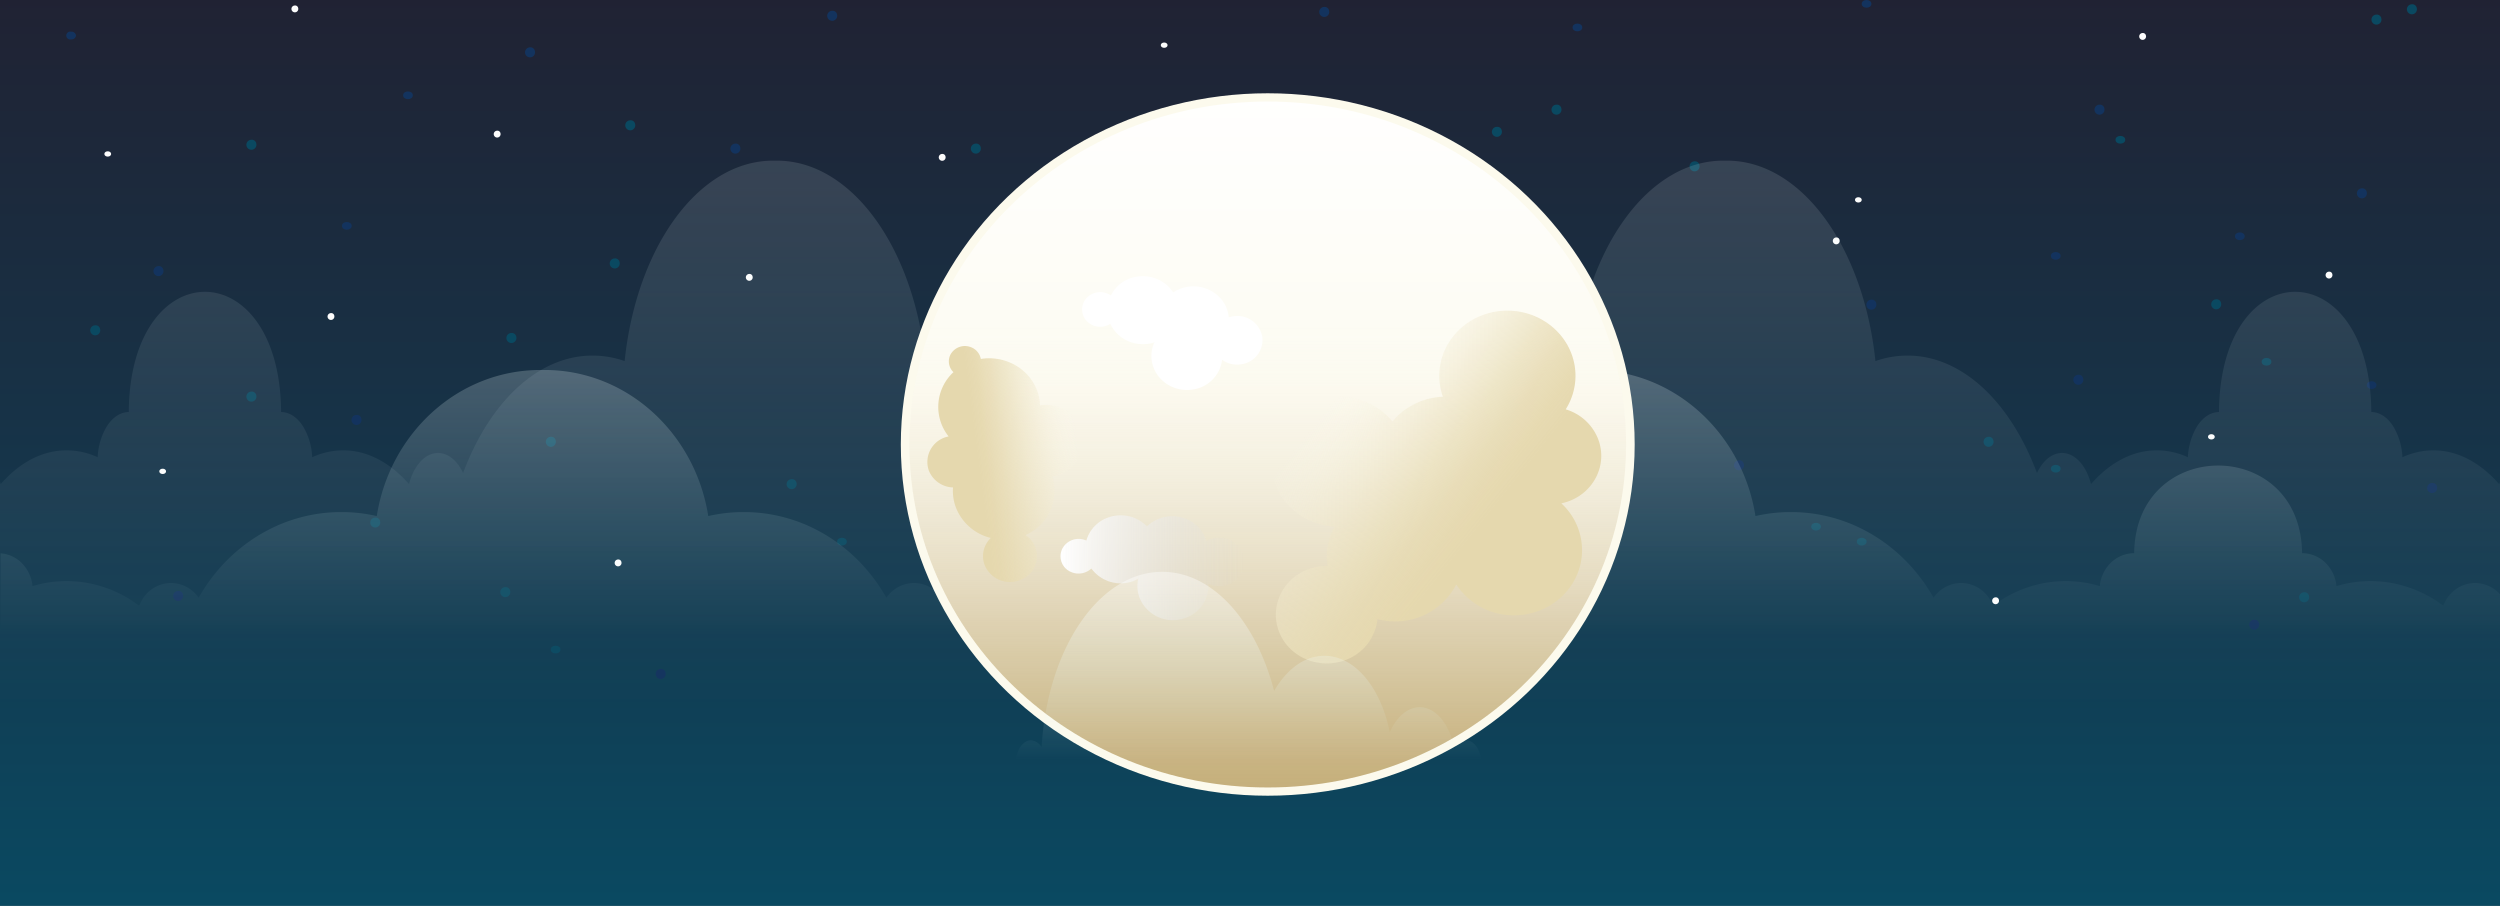 <svg id="OBJECTS" xmlns="http://www.w3.org/2000/svg" xmlns:xlink="http://www.w3.org/1999/xlink" viewBox="0 0 1000 362.35"><rect x="0" y="0" width="1000" height="362.35" fill="#808080" stroke="none"/><defs><style>.cls-1{fill:url(#Degradado_sin_nombre_29);}.cls-2,.cls-8{opacity:0.55;}.cls-2{fill:url(#Degradado_sin_nombre_16);}.cls-3{fill:#fdfdfd;}.cls-4{fill:#0a4961;}.cls-5{fill:#13335e;}.cls-6{opacity:0.2;fill:url(#Degradado_sin_nombre_16-2);}.cls-16,.cls-7{opacity:0.4;}.cls-7{fill:url(#Degradado_sin_nombre_18);}.cls-8{fill:url(#Degradado_sin_nombre_5);}.cls-9{fill:#fcfaed;}.cls-10{fill:url(#Degradado_sin_nombre_15);}.cls-11{fill:url(#Degradado_sin_nombre_83);}.cls-12{fill:url(#Degradado_sin_nombre_94);}.cls-13{fill:#fff;}.cls-14{fill:url(#Degradado_sin_nombre_105);}.cls-15{fill:url(#Degradado_sin_nombre_106);}.cls-16{fill:url(#Degradado_sin_nombre_16-3);}</style><linearGradient id="Degradado_sin_nombre_29" x1="500" y1="361.06" x2="500" y2="-1.79" gradientUnits="userSpaceOnUse"><stop offset="0" stop-color="#0a4961"/><stop offset="0.49" stop-color="#163449"/><stop offset="1" stop-color="#202233"/></linearGradient><linearGradient id="Degradado_sin_nombre_16" x1="437.84" y1="202.09" x2="437.84" y2="250.44" gradientUnits="userSpaceOnUse"><stop offset="0" stop-color="#fff"/><stop offset="1" stop-color="#dcfcff" stop-opacity="0"/></linearGradient><linearGradient id="Degradado_sin_nombre_16-2" x1="499.72" y1="-13.63" x2="499.72" y2="332.25" xlink:href="#Degradado_sin_nombre_16"/><linearGradient id="Degradado_sin_nombre_18" x1="499.72" y1="104.46" x2="499.72" y2="356.55" gradientUnits="userSpaceOnUse"><stop offset="0" stop-color="#fff"/><stop offset="0.79" stop-color="#dcfcff" stop-opacity="0"/></linearGradient><linearGradient id="Degradado_sin_nombre_5" x1="580.82" y1="211.13" x2="580.82" y2="279.47" gradientUnits="userSpaceOnUse"><stop offset="0" stop-color="#fff"/><stop offset="0.63" stop-color="#dcfcff" stop-opacity="0"/></linearGradient><linearGradient id="Degradado_sin_nombre_15" x1="507.1" y1="129.96" x2="507.1" y2="355.43" gradientUnits="userSpaceOnUse"><stop offset="0" stop-color="#fff" stop-opacity="0"/><stop offset="0.13" stop-color="#f2ece1" stop-opacity="0.2"/><stop offset="0.35" stop-color="#ded2b5" stop-opacity="0.48"/><stop offset="0.55" stop-color="#cfbd93" stop-opacity="0.71"/><stop offset="0.73" stop-color="#c4ae7a" stop-opacity="0.87"/><stop offset="0.89" stop-color="#bda46b" stop-opacity="0.96"/><stop offset="1" stop-color="#bba166"/></linearGradient><linearGradient id="Degradado_sin_nombre_83" x1="493.85" y1="151.68" x2="493.85" y2="311.11" gradientTransform="translate(1000.67 372) rotate(180)" gradientUnits="userSpaceOnUse"><stop offset="0" stop-color="#fff" stop-opacity="0"/><stop offset="0.1" stop-color="#fff" stop-opacity="0.15"/><stop offset="0.29" stop-color="#fff" stop-opacity="0.41"/><stop offset="0.47" stop-color="#fff" stop-opacity="0.62"/><stop offset="0.63" stop-color="#fff" stop-opacity="0.78"/><stop offset="0.78" stop-color="#fff" stop-opacity="0.9"/><stop offset="0.91" stop-color="#fff" stop-opacity="0.97"/><stop offset="1" stop-color="#fff"/></linearGradient><linearGradient id="Degradado_sin_nombre_94" x1="423.89" y1="275.98" x2="497.52" y2="275.98" gradientUnits="userSpaceOnUse"><stop offset="0" stop-color="#fff"/><stop offset="1" stop-color="#d8d8db" stop-opacity="0"/></linearGradient><linearGradient id="Degradado_sin_nombre_105" x1="391.2" y1="234.98" x2="431.58" y2="229.62" gradientUnits="userSpaceOnUse"><stop offset="0" stop-color="#e5d8ae"/><stop offset="0.09" stop-color="#e6d9b0" stop-opacity="0.97"/><stop offset="0.23" stop-color="#e8dcb6" stop-opacity="0.88"/><stop offset="0.4" stop-color="#ebe1bf" stop-opacity="0.73"/><stop offset="0.6" stop-color="#f0e8cc" stop-opacity="0.53"/><stop offset="0.8" stop-color="#f6f1dc" stop-opacity="0.27"/><stop offset="1" stop-color="#fcfaed" stop-opacity="0"/></linearGradient><linearGradient id="Degradado_sin_nombre_106" x1="590.01" y1="261.4" x2="529.43" y2="213.13" gradientUnits="userSpaceOnUse"><stop offset="0" stop-color="#e5d8ae"/><stop offset="0.1" stop-color="#e6d9b0" stop-opacity="0.97"/><stop offset="0.23" stop-color="#e7dbb4" stop-opacity="0.9"/><stop offset="0.39" stop-color="#eae0bc" stop-opacity="0.78"/><stop offset="0.55" stop-color="#eee5c7" stop-opacity="0.61"/><stop offset="0.73" stop-color="#f3edd5" stop-opacity="0.39"/><stop offset="0.92" stop-color="#f9f6e5" stop-opacity="0.12"/><stop offset="1" stop-color="#fcfaed" stop-opacity="0"/></linearGradient><linearGradient id="Degradado_sin_nombre_16-3" x1="499.15" y1="279.88" x2="499.15" y2="352.95" xlink:href="#Degradado_sin_nombre_16"/></defs><rect class="cls-1" width="1000" height="362.35"/><path class="cls-2" d="M495.43,245.15a3.76,3.76,0,0,0-3.11,2.32c-1.15-6.38-4.8-11.08-9.17-11.08-3.29,0-6.18,2.64-7.91,6.65-2.3-11.74-9.18-20.27-17.31-20.27-5.26,0-10,3.6-13.29,9.31-4.83-18.51-16.27-31.53-29.62-31.53-16.72,0-30.44,20.41-31.92,46.44a3.54,3.54,0,0,0-2.85-1.84c-2.26,0-4.09,2.92-4.09,6.52H499.52C499.52,248.07,497.69,245.15,495.43,245.15Z" transform="translate(0.28 -48.87)"/><path class="cls-3" d="M932.66,158.6a1.37,1.37,0,1,1-1.34-1.06A1.22,1.22,0,0,1,932.66,158.6Z" transform="translate(0.28 -48.87)"/><path class="cls-3" d="M858.09,63.08a1.37,1.37,0,1,1-1.34-1A1.22,1.22,0,0,1,858.09,63.08Z" transform="translate(0.28 -48.87)"/><path class="cls-4" d="M888.15,170.13a2,2,0,1,1-1.94-1.53A1.78,1.78,0,0,1,888.15,170.13Z" transform="translate(0.28 -48.87)"/><ellipse class="cls-4" cx="848.15" cy="55.91" rx="1.94" ry="1.54"/><path class="cls-4" d="M952.25,56.26a2,2,0,1,1-1.94-1.54A1.78,1.78,0,0,1,952.25,56.26Z" transform="translate(0.28 -48.87)"/><path class="cls-4" d="M966.43,52.13a2,2,0,1,1-1.94-1.54A1.78,1.78,0,0,1,966.43,52.13Z" transform="translate(0.28 -48.87)"/><path class="cls-4" d="M624.26,92.28a2,2,0,1,1-1.94-1.54A1.78,1.78,0,0,1,624.26,92.28Z" transform="translate(0.28 -48.87)"/><path class="cls-5" d="M946.42,125.74a2,2,0,1,1-1.94-1.53A1.78,1.78,0,0,1,946.42,125.74Z" transform="translate(0.28 -48.87)"/><ellipse class="cls-5" cx="948.65" cy="154.04" rx="1.94" ry="1.54"/><path class="cls-5" d="M903.35,298.31a2,2,0,1,1-1.94-1.54A1.77,1.77,0,0,1,903.35,298.31Z" transform="translate(0.28 -48.87)"/><path class="cls-5" d="M974.53,243.62a2,2,0,1,1-1.94-1.54A1.78,1.78,0,0,1,974.53,243.62Z" transform="translate(0.28 -48.87)"/><path class="cls-5" d="M596.25,271.07a2,2,0,1,1-2-1.54A1.77,1.77,0,0,1,596.25,271.07Z" transform="translate(0.28 -48.87)"/><path class="cls-5" d="M697.27,234.53a2,2,0,1,1-1.95-1.54A1.78,1.78,0,0,1,697.27,234.53Z" transform="translate(0.28 -48.87)"/><path class="cls-5" d="M833,200.33a2,2,0,1,1-2-1.54A1.78,1.78,0,0,1,833,200.33Z" transform="translate(0.28 -48.87)"/><path class="cls-5" d="M750.22,170.29a2,2,0,1,1-1.94-1.54A1.77,1.77,0,0,1,750.22,170.29Z" transform="translate(0.28 -48.87)"/><path class="cls-5" d="M495.67,114.94a2,2,0,1,1-1.94-1.53A1.78,1.78,0,0,1,495.67,114.94Z" transform="translate(0.28 -48.87)"/><ellipse class="cls-5" cx="630.97" cy="10.98" rx="1.94" ry="1.54"/><path class="cls-5" d="M531.37,53.19a2,2,0,1,1-1.94-1.54A1.78,1.78,0,0,1,531.37,53.19Z" transform="translate(0.28 -48.87)"/><path class="cls-5" d="M598.19,226.67a2,2,0,1,1-1.94-1.54A1.78,1.78,0,0,1,598.19,226.67Z" transform="translate(0.28 -48.87)"/><ellipse class="cls-5" cx="822.3" cy="102.36" rx="1.94" ry="1.54"/><ellipse class="cls-5" cx="746.62" cy="1.54" rx="1.94" ry="1.54"/><ellipse class="cls-4" cx="906.61" cy="144.71" rx="1.94" ry="1.54"/><ellipse class="cls-4" cx="744.68" cy="216.65" rx="1.94" ry="1.54"/><path class="cls-4" d="M923.32,287.33a2,2,0,1,1-1.94-1.54A1.78,1.78,0,0,1,923.32,287.33Z" transform="translate(0.28 -48.87)"/><ellipse class="cls-4" cx="822.3" cy="187.49" rx="1.94" ry="1.54"/><ellipse class="cls-4" cx="726.42" cy="210.67" rx="1.94" ry="1.54"/><path class="cls-4" d="M600.43,101.15a2,2,0,1,1-1.94-1.54A1.78,1.78,0,0,1,600.43,101.15Z" transform="translate(0.28 -48.87)"/><path class="cls-4" d="M594.3,236.07a2,2,0,1,1-1.94-1.54A1.77,1.77,0,0,1,594.3,236.07Z" transform="translate(0.28 -48.87)"/><path class="cls-3" d="M248.29,273.73a1.37,1.37,0,1,1-1.33-1.06A1.22,1.22,0,0,1,248.29,273.73Z" transform="translate(0.28 -48.87)"/><path class="cls-3" d="M388.15,233.47a1.38,1.38,0,1,1-1.34-1.06A1.22,1.22,0,0,1,388.15,233.47Z" transform="translate(0.28 -48.87)"/><path class="cls-4" d="M203.78,285.26a2,2,0,1,1-1.94-1.54A1.77,1.77,0,0,1,203.78,285.26Z" transform="translate(0.28 -48.87)"/><path class="cls-4" d="M151.76,257.42a2,2,0,1,1-1.94-1.53A1.78,1.78,0,0,1,151.76,257.42Z" transform="translate(0.28 -48.87)"/><path class="cls-4" d="M206.23,183.61a2,2,0,1,1-1.94-1.54A1.78,1.78,0,0,1,206.23,183.61Z" transform="translate(0.28 -48.87)"/><path class="cls-5" d="M265.94,318a2,2,0,1,1-1.94-1.54A1.78,1.78,0,0,1,265.94,318Z" transform="translate(0.28 -48.87)"/><path class="cls-5" d="M72.93,286.79A2,2,0,1,1,71,285.26,1.77,1.77,0,0,1,72.93,286.79Z" transform="translate(0.28 -48.87)"/><ellipse class="cls-4" cx="222.24" cy="259.83" rx="1.94" ry="1.54"/><path class="cls-4" d="M222,225.13A2,2,0,1,1,220,223.6,1.78,1.78,0,0,1,222,225.13Z" transform="translate(0.28 -48.87)"/><path class="cls-4" d="M247.56,153.78a2,2,0,1,1-1.94-1.53A1.78,1.78,0,0,1,247.56,153.78Z" transform="translate(0.28 -48.87)"/><ellipse class="cls-5" cx="895.93" cy="94.51" rx="1.94" ry="1.54"/><path class="cls-5" d="M841.47,92.28a2,2,0,1,1-1.94-1.54A1.78,1.78,0,0,1,841.47,92.28Z" transform="translate(0.28 -48.87)"/><path class="cls-4" d="M39.76,180.54A2,2,0,1,1,37.81,179,1.78,1.78,0,0,1,39.76,180.54Z" transform="translate(0.28 -48.87)"/><ellipse class="cls-5" cx="138.73" cy="90.35" rx="1.94" ry="1.54"/><path class="cls-5" d="M144.27,216.38a2,2,0,1,1-1.94-1.53A1.78,1.78,0,0,1,144.27,216.38Z" transform="translate(0.28 -48.87)"/><path class="cls-4" d="M102.23,207.05a2,2,0,1,1-1.94-1.53A1.78,1.78,0,0,1,102.23,207.05Z" transform="translate(0.28 -48.87)"/><path class="cls-4" d="M102.23,106.32a2,2,0,1,1-1.94-1.54A1.77,1.77,0,0,1,102.23,106.32Z" transform="translate(0.28 -48.87)"/><path class="cls-4" d="M318.32,242.08a2,2,0,1,1-1.94-1.54A1.78,1.78,0,0,1,318.32,242.08Z" transform="translate(0.28 -48.87)"/><path class="cls-4" d="M797.09,225.13a2,2,0,1,1-1.94-1.53A1.78,1.78,0,0,1,797.09,225.13Z" transform="translate(0.28 -48.87)"/><path class="cls-4" d="M679.5,114.94a2,2,0,1,1-1.94-1.53A1.78,1.78,0,0,1,679.5,114.94Z" transform="translate(0.28 -48.87)"/><path class="cls-5" d="M380.48,274.85a2,2,0,1,1-1.94-1.54A1.78,1.78,0,0,1,380.48,274.85Z" transform="translate(0.28 -48.87)"/><ellipse class="cls-4" cx="336.78" cy="216.65" rx="1.94" ry="1.54"/><path class="cls-5" d="M295.82,107.85a2,2,0,1,1-1.95-1.53A1.78,1.78,0,0,1,295.82,107.85Z" transform="translate(0.28 -48.87)"/><path class="cls-5" d="M334.55,54.72a2,2,0,1,1-1.94-1.53A1.78,1.78,0,0,1,334.55,54.72Z" transform="translate(0.28 -48.87)"/><path class="cls-4" d="M253.77,98.53A2,2,0,1,1,251.83,97,1.78,1.78,0,0,1,253.77,98.53Z" transform="translate(0.28 -48.87)"/><ellipse class="cls-4" cx="468.21" cy="84.68" rx="1.94" ry="1.54"/><path class="cls-4" d="M392,107.85a2,2,0,1,1-1.94-1.53A1.78,1.78,0,0,1,392,107.85Z" transform="translate(0.28 -48.87)"/><path class="cls-4" d="M490,157a2,2,0,1,1-1.94-1.53A1.78,1.78,0,0,1,490,157Z" transform="translate(0.28 -48.87)"/><path class="cls-4" d="M477.74,104.59a2,2,0,1,1-1.94-1.54A1.78,1.78,0,0,1,477.74,104.59Z" transform="translate(0.28 -48.87)"/><path class="cls-5" d="M65.06,156.86a2,2,0,1,1-2-1.54A1.78,1.78,0,0,1,65.06,156.86Z" transform="translate(0.28 -48.87)"/><path class="cls-5" d="M30.13,63.08a1.78,1.78,0,0,1-1.94,1.54,1.58,1.58,0,1,1,0-3.07A1.77,1.77,0,0,1,30.13,63.08Z" transform="translate(0.28 -48.87)"/><path class="cls-3" d="M199.92,102.21a1.37,1.37,0,1,1-1.34-1.06A1.23,1.23,0,0,1,199.92,102.21Z" transform="translate(0.28 -48.87)"/><path class="cls-3" d="M119,52.13a1.37,1.37,0,1,1-1.34-1.06A1.23,1.23,0,0,1,119,52.13Z" transform="translate(0.28 -48.87)"/><ellipse class="cls-3" cx="43.1" cy="61.58" rx="1.34" ry="1.06"/><path class="cls-3" d="M133.44,175.17a1.37,1.37,0,1,1-1.33-1.06A1.22,1.22,0,0,1,133.44,175.17Z" transform="translate(0.28 -48.87)"/><ellipse class="cls-3" cx="65.07" cy="188.54" rx="1.34" ry="1.06"/><path class="cls-3" d="M300.75,159.45a1.37,1.37,0,1,1-1.34-1A1.22,1.22,0,0,1,300.75,159.45Z" transform="translate(0.28 -48.87)"/><path class="cls-3" d="M377.93,111.51a1.37,1.37,0,1,1-1.34-1.06A1.23,1.23,0,0,1,377.93,111.51Z" transform="translate(0.28 -48.87)"/><ellipse class="cls-3" cx="632.31" cy="209.61" rx="1.34" ry="1.06"/><ellipse class="cls-3" cx="884.55" cy="174.73" rx="1.34" ry="1.06"/><path class="cls-3" d="M799.29,288.87a1.37,1.37,0,1,1-1.34-1.06A1.22,1.22,0,0,1,799.29,288.87Z" transform="translate(0.28 -48.87)"/><ellipse class="cls-3" cx="465.67" cy="18.07" rx="1.34" ry="1.06"/><ellipse class="cls-3" cx="743.34" cy="79.95" rx="1.34" ry="1.06"/><path class="cls-3" d="M735.55,144.92a1.37,1.37,0,1,1-1.34-1.06A1.23,1.23,0,0,1,735.55,144.92Z" transform="translate(0.28 -48.87)"/><path class="cls-5" d="M213.68,69.35a2,2,0,1,1-1.94-1.54A1.78,1.78,0,0,1,213.68,69.35Z" transform="translate(0.28 -48.87)"/><ellipse class="cls-5" cx="163.19" cy="38.12" rx="1.94" ry="1.54"/><path class="cls-6" d="M-.28,398.07h1000V241.58c-.1.33-.2.65-.29,1C992,234.06,982.92,229,973.09,229a29.78,29.78,0,0,0-12.4,2.76,26.14,26.14,0,0,0-3.61-12.25c-2.44-3.89-5.65-5.83-8.85-5.82,0-.32,0-.64,0-.95-1-62.86-59.91-62.86-60.9,0,0,.31,0,.63,0,.95-3.21,0-6.41,1.93-8.85,5.82a26.14,26.14,0,0,0-3.61,12.25,29.81,29.81,0,0,0-12.4-2.76c-9.84,0-18.93,5-26.35,13.52a23.24,23.24,0,0,0-2.75-6.64c-4.88-7.77-12.79-7.77-17.67,0a20.44,20.44,0,0,0-1.19,2.22c-10.49-28.14-29.76-47-51.8-47a39,39,0,0,0-12.82,2.2c-4.72-45.48-29.51-80.17-59.4-80.17l-.74,0-.73,0c-29.9,0-54.69,34.69-59.4,80.17a39.08,39.08,0,0,0-12.82-2.2c-22,0-41.32,18.87-51.81,47a20.38,20.38,0,0,0-1.18-2.22c-4.88-7.77-12.79-7.77-17.67,0a23.26,23.26,0,0,0-2.76,6.64C535.94,234.06,526.85,229,517,229a29.81,29.81,0,0,0-12.4,2.76,26,26,0,0,0-3.6-12.25v0a1.4,1.4,0,0,0-2.56,0v0a26.14,26.14,0,0,0-3.61,12.25,29.81,29.81,0,0,0-12.4-2.76c-9.84,0-18.93,5-26.35,13.52a23.24,23.24,0,0,0-2.75-6.64c-4.88-7.77-12.79-7.77-17.67,0a20.44,20.44,0,0,0-1.19,2.22c-10.49-28.14-29.76-47-51.8-47a39,39,0,0,0-12.82,2.2c-4.72-45.48-29.51-80.17-59.4-80.17l-.74,0-.73,0c-29.9,0-54.69,34.69-59.4,80.17a39.09,39.09,0,0,0-12.83-2.2c-22,0-41.31,18.87-51.8,47a22.27,22.27,0,0,0-1.18-2.22c-4.88-7.77-12.79-7.77-17.67,0a23.26,23.26,0,0,0-2.76,6.64C155.91,234.06,146.82,229,137,229a29.81,29.81,0,0,0-12.4,2.76,26,26,0,0,0-3.6-12.25c-2.45-3.89-5.65-5.83-8.85-5.82,0-.32,0-.64,0-.95-1-62.86-59.91-62.86-60.91,0,0,.31,0,.63,0,.95-3.2,0-6.4,1.93-8.85,5.82a26,26,0,0,0-3.6,12.25A29.81,29.81,0,0,0,26.35,229c-9.84,0-18.93,5-26.35,13.52-.08-.33-.19-.65-.28-1Z" transform="translate(0.28 -48.87)"/><path class="cls-7" d="M-.28,404.52h1000V286.61c-.08-.09-.14-.19-.22-.27a13.3,13.3,0,0,0-19.48,0,14.63,14.63,0,0,0-3,4.84,47.87,47.87,0,0,0-29.05-9.86,47.29,47.29,0,0,0-13.67,2,14.74,14.74,0,0,0-4-8.93,13.41,13.41,0,0,0-9.76-4.25c0-.23,0-.46,0-.69-1.09-45.81-66-45.81-67.14,0,0,.23,0,.46,0,.69a13.37,13.37,0,0,0-9.75,4.25,14.75,14.75,0,0,0-4,8.93,47.24,47.24,0,0,0-13.67-2,47.87,47.87,0,0,0-29.05,9.86,14.47,14.47,0,0,0-3-4.84,13.3,13.3,0,0,0-19.48,0,14.19,14.19,0,0,0-1.3,1.62c-11.57-20.52-32.81-34.27-57.12-34.27a63.43,63.43,0,0,0-14.13,1.6c-5.2-33.14-32.53-58.43-65.49-58.43l-.81,0-.81,0c-33,0-60.29,25.29-65.49,58.43a63.36,63.36,0,0,0-14.13-1.6c-24.31,0-45.55,13.75-57.12,34.27a14.19,14.19,0,0,0-1.3-1.62,13.3,13.3,0,0,0-19.48,0,14.47,14.47,0,0,0-3,4.84,47.87,47.87,0,0,0-29.05-9.86,47.29,47.29,0,0,0-13.67,2,14.8,14.8,0,0,0-4-8.93l0,0a1.94,1.94,0,0,0-2.82,0v0a14.81,14.81,0,0,0-4,8.93,47.19,47.19,0,0,0-13.67-2,47.84,47.84,0,0,0-29,9.86,14.8,14.8,0,0,0-3-4.84,13.3,13.3,0,0,0-19.48,0,14.28,14.28,0,0,0-1.31,1.62c-11.57-20.52-32.81-34.27-57.11-34.27a63.45,63.45,0,0,0-14.14,1.6c-5.2-33.14-32.53-58.43-65.48-58.43l-.82,0-.81,0c-32.95,0-60.29,25.29-65.48,58.43a63.51,63.51,0,0,0-14.14-1.6c-24.3,0-45.54,13.75-57.11,34.27a15.47,15.47,0,0,0-1.31-1.62,13.3,13.3,0,0,0-19.48,0,14.63,14.63,0,0,0-3,4.84,47.84,47.84,0,0,0-29-9.86,47.31,47.31,0,0,0-13.68,2,14.74,14.74,0,0,0-4-8.93,13.37,13.37,0,0,0-8.78-4.2Z" transform="translate(0.28 -48.87)"/><path class="cls-8" d="M662.22,272c-1.77,0-3.33,1.29-4.39,3.29-1.63-9-6.78-15.67-13-15.67-4.64,0-8.74,3.73-11.18,9.41-3.25-16.61-13-28.66-24.46-28.66-7.44,0-14.11,5.08-18.79,13.15-6.82-26.16-23-44.56-41.87-44.56-23.63,0-43,28.84-45.12,65.65a5,5,0,0,0-4-2.61c-3.2,0-5.79,4.13-5.79,9.22H668C668,276.12,665.42,272,662.22,272Z" transform="translate(0.28 -48.87)"/><g id="Moon"><ellipse class="cls-9" cx="507.1" cy="177.8" rx="146.77" ry="140.49"/><ellipse class="cls-10" cx="507.1" cy="177.8" rx="143.32" ry="137.19"/><path class="cls-11" d="M363.5,226.67c0-75.77,64.16-137.19,143.32-137.19S650.14,150.9,650.14,226.67,363.5,302.44,363.5,226.67Z" transform="translate(0.28 -48.87)"/><path class="cls-12" d="M496.88,270.25a10.26,10.26,0,0,0-13-5.7,10,10,0,0,0-1.59.73,13.76,13.76,0,0,0-7.78-8.71,14.64,14.64,0,0,0-16,2.87A14.65,14.65,0,0,0,443,255.87a13.78,13.78,0,0,0-8.74,9.24.31.31,0,0,0-.1-.05,7.38,7.38,0,0,0-9.59,3.43,6.82,6.82,0,0,0,3.58,9.18,7.48,7.48,0,0,0,8.11-1.4,14.56,14.56,0,0,0,16.68,5.07,14.21,14.21,0,0,0,2.09-1,13,13,0,0,0,.55,7.72,14.38,14.38,0,0,0,18.27,8,13.59,13.59,0,0,0,9.2-13.69,10.48,10.48,0,0,0,7.91.34A9.58,9.58,0,0,0,496.88,270.25Z" transform="translate(0.28 -48.87)"/><path class="cls-13" d="M488.5,189c-1.31-7.4-8.64-12.39-16.37-11.14s-12.95,8.26-11.64,15.66,8.63,12.4,16.36,11.15A13.68,13.68,0,0,0,488.5,189Z" transform="translate(0.28 -48.87)"/><path class="cls-13" d="M470.88,170.69c-1.31-7.41-8.64-12.4-16.37-11.15a13.67,13.67,0,0,0-11.64,15.67c1.3,7.4,8.63,12.39,16.36,11.14S472.18,178.09,470.88,170.69Z" transform="translate(0.28 -48.87)"/><path class="cls-13" d="M485.3,165.93a14.62,14.62,0,0,0-19.81,3.2,13.23,13.23,0,0,0,3.34,19,14.62,14.62,0,0,0,19.81-3.2A13.23,13.23,0,0,0,485.3,165.93Z" transform="translate(0.28 -48.87)"/><path class="cls-13" d="M504.6,183.42a10.1,10.1,0,0,0-11.68-8,9.77,9.77,0,0,0-8.31,11.19,10.1,10.1,0,0,0,11.68,7.95A9.76,9.76,0,0,0,504.6,183.42Z" transform="translate(0.28 -48.87)"/><path class="cls-13" d="M444,167a7.45,7.45,0,0,0-10.1,1.63,6.74,6.74,0,0,0,1.71,9.66,7.44,7.44,0,0,0,10.09-1.63A6.73,6.73,0,0,0,444,167Z" transform="translate(0.28 -48.87)"/><path class="cls-14" d="M432.23,220.23a15.18,15.18,0,0,0-16.49-9.2,18.81,18.81,0,0,0-1.26-6.17c-3.47-8.89-13-13.92-22.43-12.41a6.19,6.19,0,0,0-3.68-4.59,6.56,6.56,0,0,0-8.54,3,6,6,0,0,0,1.27,6.88,18.92,18.92,0,0,0-1.93,25.71,10.39,10.39,0,0,0-7.9,13.7,10.77,10.77,0,0,0,9.66,6.7,18.65,18.65,0,0,0,1.22,8.21,20.08,20.08,0,0,0,13.9,12A10,10,0,0,0,393.63,275,10.93,10.93,0,0,0,407.5,281a10.18,10.18,0,0,0,6.33-13.27,10.38,10.38,0,0,0-3.9-4.84,19.2,19.2,0,0,0,10.74-23.43,15.43,15.43,0,0,0,2.71-.7A14.25,14.25,0,0,0,432.23,220.23Z" transform="translate(0.28 -48.87)"/><path class="cls-15" d="M638.93,224.38A20,20,0,0,0,626,212.61a25.1,25.1,0,0,0,3.91-13.4c0-14.41-12.2-26.08-27.24-26.08s-27.24,11.67-27.24,26.08a25,25,0,0,0,1.45,8.36,27.58,27.58,0,0,0-20.19,9.9,27.64,27.64,0,0,0-21.39-10c-15,0-27.24,11.68-27.24,26.08,0,13.79,11.2,25.06,25.37,26a24.25,24.25,0,0,0-2.63,15.68,21.16,21.16,0,0,0-7.47,1.22c-10.54,3.77-15.9,15-12,25.09S527,316.78,537.57,313a19.62,19.62,0,0,0,13.14-16.47,28.56,28.56,0,0,0,7,.89,27.34,27.34,0,0,0,24.51-14.75A27.48,27.48,0,0,0,605.3,295c15.05,0,27.24-11.67,27.24-26.07a25.5,25.5,0,0,0-8.29-18.72,20.76,20.76,0,0,0,2.72-.75C637.51,245.71,642.87,234.47,638.93,224.38ZM603.5,242.84l.08.11h-.12A.36.36,0,0,0,603.5,242.84Z" transform="translate(0.28 -48.87)"/></g><path class="cls-16" d="M586.18,345c-1.89,0-3.56,1.38-4.7,3.52-1.73-9.65-7.25-16.76-13.86-16.76-5,0-9.34,4-12,10.06-3.48-17.75-13.88-30.63-26.16-30.63-8,0-15.09,5.43-20.09,14.06-7.29-28-24.58-47.65-44.76-47.65-25.27,0-46,30.84-48.24,70.19a5.33,5.33,0,0,0-4.3-2.79c-3.41,0-6.18,4.42-6.18,9.86H592.36C592.36,349.37,589.59,345,586.18,345Z" transform="translate(0.28 -48.87)"/></svg>